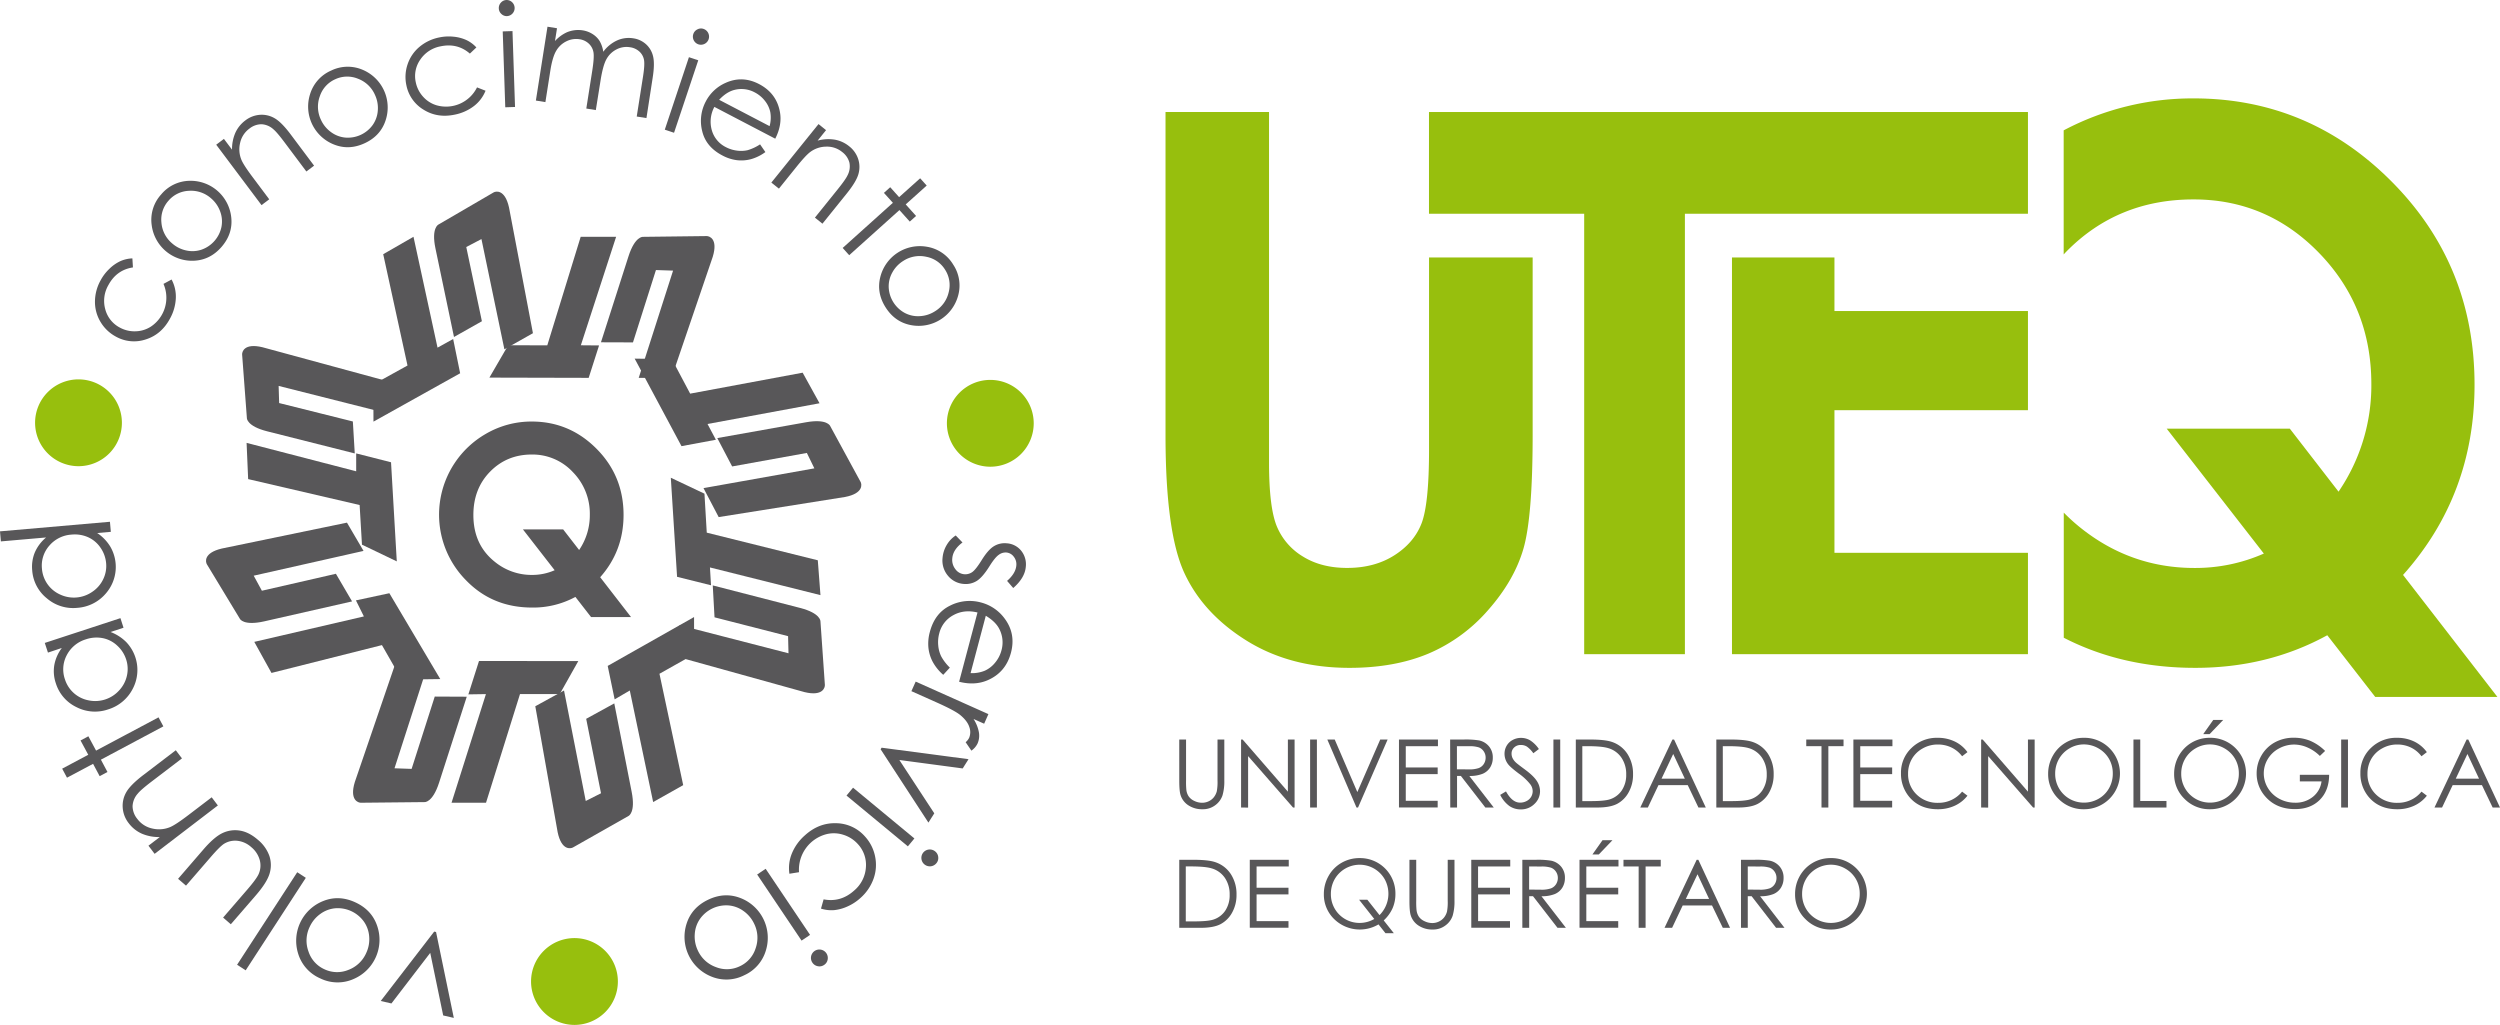 <svg id="Capa_1" data-name="Capa 1" xmlns="http://www.w3.org/2000/svg" width="1621.21" height="664.65" viewBox="0 0 1621.21 664.65"><defs><style>.cls-1{fill:#97bf0d;}.cls-2{fill:#585759;}</style></defs><title>uteq_logo</title><path class="cls-1" d="M172.54,477.72A28.15,28.15,0,1,1,200.68,506,28.2,28.2,0,0,1,172.54,477.72Z" transform="translate(-149.79 -203.68)"/><path class="cls-2" d="M1750.43,683.25l20.57,44.1h-4.76l-6.94-14.51h-19l-6.87,14.51h-4.92l20.84-44.1Zm-.55,9.37-7.56,16h15.07Z" transform="translate(-149.79 -203.68)"/><path class="cls-1" d="M1076.5,495.31q0,35.35-4.9,47.89t-17.69,20.65q-12.78,8.11-30.47,8.12-16.73,0-28.56-7.29a41.3,41.3,0,0,1-17-19.46q-5.14-12.18-5.14-41.55V276.32H905.61V485.93q0,62.87,12.19,89.27t40.51,44q28.32,17.57,66.56,17.57,29.16,0,51.15-9.2a106.05,106.05,0,0,0,38.84-28.32q16.85-19.12,22.83-39.68t6-73.61V370.64H1076.5Z" transform="translate(-149.79 -203.68)"/><polygon class="cls-1" points="1123.16 166.97 1123.16 424.22 1315.09 424.22 1315.09 358.49 1189.61 358.49 1189.61 266 1315.09 266 1315.09 201.7 1189.61 201.7 1189.61 166.97 1123.16 166.97"/><polygon class="cls-1" points="926.7 72.64 926.67 72.64 926.67 138.61 1027.32 138.61 1027.32 424.22 1092.63 424.22 1092.63 138.61 1315.09 138.61 1315.09 72.64 926.7 72.64"/><path class="cls-1" d="M1708.12,576.52q46.37-51.87,46.37-123.33,0-77.68-53.69-131.7t-128.55-54a178.66,178.66,0,0,0-84.2,20.72v80.48c.55-.59,1.09-1.2,1.66-1.78Q1523,333,1572.25,333q47.85,0,81.59,34.89t33.73,84.84a122.13,122.13,0,0,1-21.27,69.79l-31.6-40.86h-79.84l63,81a109.9,109.9,0,0,1-45,9.34q-41.65,0-74.45-26.53a118.94,118.94,0,0,1-10.3-9.38v81.15q37.76,19.47,85,19.53T1659,615.62l31.08,40h79.23Z" transform="translate(-149.79 -203.68)"/><path class="cls-2" d="M914.52,683.25h4.41v26.62a52.4,52.4,0,0,0,.18,5.91,9.66,9.66,0,0,0,1.53,4.36,9,9,0,0,0,3.68,2.94,11.55,11.55,0,0,0,5,1.18,9.88,9.88,0,0,0,4.2-.92,9.34,9.34,0,0,0,3.36-2.58,10.68,10.68,0,0,0,2-4,33,33,0,0,0,.45-6.9V683.25h4.41v26.62a32.38,32.38,0,0,1-1.16,9.55,13,13,0,0,1-4.62,6.35,13.27,13.27,0,0,1-8.38,2.69,16.07,16.07,0,0,1-9.15-2.55,12.25,12.25,0,0,1-5.09-6.74q-.81-2.58-.81-9.3Z" transform="translate(-149.79 -203.68)"/><path class="cls-2" d="M954.61,727.35v-44.1h1l29.35,33.81V683.25h4.35v44.1h-1L959.17,694v33.39Z" transform="translate(-149.79 -203.68)"/><path class="cls-2" d="M999.38,683.25h4.4v44.1h-4.4Z" transform="translate(-149.79 -203.68)"/><path class="cls-2" d="M1010.53,683.25h4.8L1030,717.32l14.85-34.07h4.8l-19.19,44.1h-1Z" transform="translate(-149.79 -203.68)"/><path class="cls-2" d="M1057,683.25h25.28v4.31h-20.87v13.83h20.69v4.31h-20.69V723h20.69v4.31H1057Z" transform="translate(-149.79 -203.68)"/><path class="cls-2" d="M1090.18,683.25H1099a54.52,54.52,0,0,1,10,.59,11.37,11.37,0,0,1,6.38,3.86,11,11,0,0,1,2.46,7.28,11.76,11.76,0,0,1-1.69,6.34,10.59,10.59,0,0,1-4.85,4.13,22.22,22.22,0,0,1-8.69,1.43l15.86,20.47h-5.45l-15.86-20.47h-2.5v20.47h-4.4Zm4.4,4.31v15l7.6.06a18.59,18.59,0,0,0,6.53-.85,6.71,6.71,0,0,0,3.31-2.68,7.43,7.43,0,0,0,1.18-4.12,7.14,7.14,0,0,0-1.2-4,6.7,6.7,0,0,0-3.15-2.6,19.14,19.14,0,0,0-6.49-.78Z" transform="translate(-149.79 -203.68)"/><path class="cls-2" d="M1122.65,719.14l3.75-2.25q4,7.29,9.14,7.28a8.76,8.76,0,0,0,4.17-1,7.31,7.31,0,0,0,3-2.77,7.18,7.18,0,0,0,1-3.69,7.48,7.48,0,0,0-1.5-4.35,35.94,35.94,0,0,0-7.56-7.08q-5.52-4.17-6.86-6a11,11,0,0,1-2.34-6.75,10.24,10.24,0,0,1,1.38-5.25,9.82,9.82,0,0,1,3.88-3.73,11.18,11.18,0,0,1,5.45-1.36,11.55,11.55,0,0,1,5.82,1.54,20,20,0,0,1,5.75,5.68l-3.6,2.73a17.44,17.44,0,0,0-4.24-4.35,7.33,7.33,0,0,0-3.83-1,6,6,0,0,0-4.36,1.62,5.3,5.3,0,0,0-1.69,4,6.8,6.8,0,0,0,.6,2.79,9.93,9.93,0,0,0,2.19,2.94q.86.84,5.69,4.41,5.73,4.21,7.86,7.52a12.13,12.13,0,0,1,2.13,6.63,11.22,11.22,0,0,1-3.65,8.34,12.25,12.25,0,0,1-8.86,3.53,13,13,0,0,1-7.28-2.14A19.6,19.6,0,0,1,1122.65,719.14Z" transform="translate(-149.79 -203.68)"/><path class="cls-2" d="M1157.16,683.25h4.41v44.1h-4.41Z" transform="translate(-149.79 -203.68)"/><path class="cls-2" d="M1171.68,727.35v-44.1h9.14q9.9,0,14.36,1.58a19.27,19.27,0,0,1,10,7.8,23.78,23.78,0,0,1,3.61,13.23,23.19,23.19,0,0,1-2.87,11.66,18.28,18.28,0,0,1-7.43,7.44q-4.58,2.38-12.82,2.39Zm4.22-4.16h5.1c6.1,0,10.32-.38,12.69-1.14a14.64,14.64,0,0,0,7.82-5.83,17.94,17.94,0,0,0,2.85-10.29,18.85,18.85,0,0,0-3.09-10.9,15.57,15.57,0,0,0-8.6-6.21q-4.14-1.26-13.65-1.26h-3.12Z" transform="translate(-149.79 -203.68)"/><path class="cls-2" d="M1235.4,683.25l20.57,44.1h-4.77l-6.93-14.51h-19l-6.87,14.51h-4.91l20.84-44.1Zm-.56,9.37-7.56,16h15.08Z" transform="translate(-149.79 -203.68)"/><path class="cls-2" d="M1262.8,727.35v-44.1H1272q9.88,0,14.36,1.58a19.24,19.24,0,0,1,10,7.8,23.7,23.7,0,0,1,3.62,13.23,23.19,23.19,0,0,1-2.87,11.66,18.36,18.36,0,0,1-7.44,7.44c-3,1.59-7.32,2.39-12.81,2.39Zm4.23-4.16h5.1q9.13,0,12.68-1.14a14.63,14.63,0,0,0,7.83-5.83,17.94,17.94,0,0,0,2.85-10.29,18.85,18.85,0,0,0-3.09-10.9,15.56,15.56,0,0,0-8.61-6.21q-4.14-1.26-13.64-1.26H1267Z" transform="translate(-149.79 -203.68)"/><path class="cls-2" d="M1321.12,687.56v-4.31h24.17v4.31h-9.84v39.79H1331V687.56Z" transform="translate(-149.79 -203.68)"/><path class="cls-2" d="M1351.68,683.25H1377v4.31h-20.87v13.83h20.69v4.31h-20.69V723h20.69v4.31h-25.1Z" transform="translate(-149.79 -203.68)"/><path class="cls-2" d="M1425.65,691.43l-3.47,2.67a19.11,19.11,0,0,0-6.92-5.68,20.18,20.18,0,0,0-8.86-1.94,19.59,19.59,0,0,0-9.77,2.54,18.16,18.16,0,0,0-7,6.8,18.76,18.76,0,0,0-2.48,9.62,18.08,18.08,0,0,0,5.53,13.46,19.21,19.21,0,0,0,14,5.4,19.63,19.63,0,0,0,15.5-7.26l3.47,2.64a22.13,22.13,0,0,1-8.23,6.49,25.81,25.81,0,0,1-11,2.29q-11.57,0-18.26-7.7a23.26,23.26,0,0,1-5.61-15.71,21.84,21.84,0,0,1,6.8-16.3,23.4,23.4,0,0,1,17-6.61,25,25,0,0,1,11.16,2.44A21.62,21.62,0,0,1,1425.65,691.43Z" transform="translate(-149.79 -203.68)"/><path class="cls-2" d="M1434.53,727.35v-44.1h1l29.35,33.81V683.25h4.35v44.1h-1L1439.09,694v33.39Z" transform="translate(-149.79 -203.68)"/><path class="cls-2" d="M1500.93,682.14a22.91,22.91,0,0,1,16.78,6.68,23.19,23.19,0,0,1-16.41,39.64,22.6,22.6,0,0,1-16.57-6.71,22.1,22.1,0,0,1-6.75-16.26,23.42,23.42,0,0,1,3.08-11.78,22.29,22.29,0,0,1,8.38-8.5A22.53,22.53,0,0,1,1500.93,682.14Zm.2,4.28a18.25,18.25,0,0,0-9.28,2.55,18.46,18.46,0,0,0-6.85,6.88,19.11,19.11,0,0,0-2.46,9.63,18.54,18.54,0,0,0,18.59,18.69,18.92,18.92,0,0,0,9.5-2.48,17.8,17.8,0,0,0,6.82-6.82,19.15,19.15,0,0,0,2.45-9.6,18.7,18.7,0,0,0-2.45-9.5,18.36,18.36,0,0,0-6.89-6.8A18.76,18.76,0,0,0,1501.13,686.42Z" transform="translate(-149.79 -203.68)"/><path class="cls-2" d="M1533.3,683.25h4.41V723.1h17v4.25H1533.3Z" transform="translate(-149.79 -203.68)"/><path class="cls-2" d="M1582.67,682.14a22.91,22.91,0,0,1,16.78,6.68A23.19,23.19,0,0,1,1583,728.46a22.6,22.6,0,0,1-16.57-6.71,22.1,22.1,0,0,1-6.75-16.26,23.52,23.52,0,0,1,3.08-11.78,22.69,22.69,0,0,1,19.87-11.57Zm.2,4.28a18.27,18.27,0,0,0-9.28,2.55,18.53,18.53,0,0,0-6.85,6.88,19.11,19.11,0,0,0-2.46,9.63,18.54,18.54,0,0,0,18.59,18.69,19,19,0,0,0,9.51-2.48,17.85,17.85,0,0,0,6.81-6.82,19,19,0,0,0,2.45-9.6,18.6,18.6,0,0,0-2.45-9.5,18.36,18.36,0,0,0-6.89-6.8A18.73,18.73,0,0,0,1582.87,686.42Zm2.19-15.89h6.45l-8.85,9.24h-4.14Z" transform="translate(-149.79 -203.68)"/><path class="cls-2" d="M1657.59,690.65l-3.41,3.24a26.19,26.19,0,0,0-8.08-5.5,21.77,21.77,0,0,0-8.56-1.88,20.44,20.44,0,0,0-9.89,2.55,18.55,18.55,0,0,0-7.27,6.91,17.86,17.86,0,0,0-2.57,9.23,18.22,18.22,0,0,0,2.66,9.46,19,19,0,0,0,7.38,7,21.21,21.21,0,0,0,10.31,2.56,17.63,17.63,0,0,0,11.52-3.83,15.16,15.16,0,0,0,5.58-10H1641.2v-4.25h19q-.06,10.21-6.07,16.23t-16.09,6q-12.22,0-19.37-8.33a22.16,22.16,0,0,1-5.48-14.85,22.75,22.75,0,0,1,3.15-11.66,22.36,22.36,0,0,1,8.63-8.44,25.16,25.16,0,0,1,12.41-3,27.61,27.61,0,0,1,10.56,2A31.34,31.34,0,0,1,1657.59,690.65Z" transform="translate(-149.79 -203.68)"/><path class="cls-2" d="M1668,683.25h4.41v44.1H1668Z" transform="translate(-149.79 -203.68)"/><path class="cls-2" d="M1723.56,691.43l-3.48,2.67a19,19,0,0,0-6.91-5.68,20.18,20.18,0,0,0-8.86-1.94,19.53,19.53,0,0,0-9.77,2.54,18.16,18.16,0,0,0-7,6.8,18.86,18.86,0,0,0-2.48,9.62,18.08,18.08,0,0,0,5.53,13.46,19.19,19.19,0,0,0,14,5.4,19.62,19.62,0,0,0,15.5-7.26l3.48,2.64a22.21,22.21,0,0,1-8.23,6.49,25.81,25.81,0,0,1-11,2.29q-11.57,0-18.26-7.7a23.26,23.26,0,0,1-5.61-15.71,21.86,21.86,0,0,1,6.79-16.3,23.41,23.41,0,0,1,17-6.61,25,25,0,0,1,11.16,2.44A21.69,21.69,0,0,1,1723.56,691.43Z" transform="translate(-149.79 -203.68)"/><path class="cls-2" d="M914.52,805.35V761.24h9.15q9.89,0,14.36,1.59a19.2,19.2,0,0,1,10,7.8,23.69,23.69,0,0,1,3.62,13.22,23.21,23.21,0,0,1-2.87,11.67,18.28,18.28,0,0,1-7.44,7.43q-4.56,2.4-12.82,2.4Zm4.23-4.16h5.1q9.14,0,12.68-1.14a14.68,14.68,0,0,0,7.83-5.83,18,18,0,0,0,2.84-10.29A18.87,18.87,0,0,0,944.12,773a15.59,15.59,0,0,0-8.61-6.2q-4.14-1.26-13.64-1.26h-3.12Z" transform="translate(-149.79 -203.68)"/><path class="cls-2" d="M960.25,761.24h25.28v4.32H964.66v13.82h20.69v4.32H964.66V801h20.69v4.32h-25.1Z" transform="translate(-149.79 -203.68)"/><path class="cls-2" d="M1047.11,800.56l6.54,8.27h-5.42l-4.5-5.7a23.78,23.78,0,0,1-28.7-3.39,22.05,22.05,0,0,1-6.74-16.25,23.59,23.59,0,0,1,3.08-11.8,22.3,22.3,0,0,1,8.41-8.5,23,23,0,0,1,11.67-3.05,22.92,22.92,0,0,1,23.25,23.17,23.09,23.09,0,0,1-1.84,9.33A24.4,24.4,0,0,1,1047.11,800.56Zm-2.73-3.45a19.54,19.54,0,0,0,3.32-23.34,18.7,18.7,0,0,0-32.4.06,19.21,19.21,0,0,0-2.45,9.65,18.51,18.51,0,0,0,18.53,18.7,18.7,18.7,0,0,0,9.6-2.56l-9.83-12.47h5.35Z" transform="translate(-149.79 -203.68)"/><path class="cls-2" d="M1063.79,761.24h4.4v26.63a54,54,0,0,0,.19,5.91,9.78,9.78,0,0,0,1.53,4.36,8.89,8.89,0,0,0,3.69,2.94,11.48,11.48,0,0,0,5,1.18,9.88,9.88,0,0,0,4.2-.92,9.45,9.45,0,0,0,3.36-2.58,10.53,10.53,0,0,0,2-4,33,33,0,0,0,.45-6.9V761.24H1093v26.63a32.38,32.38,0,0,1-1.16,9.55,12.94,12.94,0,0,1-4.62,6.34,13.21,13.21,0,0,1-8.38,2.7,16,16,0,0,1-9.14-2.55,12.29,12.29,0,0,1-5.1-6.74q-.81-2.58-.81-9.3Z" transform="translate(-149.79 -203.68)"/><path class="cls-2" d="M1103.88,761.24h25.28v4.32h-20.87v13.82H1129v4.32h-20.69V801H1129v4.32h-25.1Z" transform="translate(-149.79 -203.68)"/><path class="cls-2" d="M1137,761.24h8.78a53.32,53.32,0,0,1,10,.6,11.46,11.46,0,0,1,6.39,3.86,11,11,0,0,1,2.45,7.28,11.76,11.76,0,0,1-1.69,6.34,10.49,10.49,0,0,1-4.84,4.12,22.13,22.13,0,0,1-8.7,1.43l15.86,20.48h-5.45l-15.86-20.48h-2.5v20.48H1137Zm4.4,4.32v15l7.6.07a18.62,18.62,0,0,0,6.54-.85,6.78,6.78,0,0,0,3.3-2.68,7.46,7.46,0,0,0,1.19-4.12,7.11,7.11,0,0,0-1.21-4,6.74,6.74,0,0,0-3.15-2.59,19.18,19.18,0,0,0-6.49-.78Z" transform="translate(-149.79 -203.68)"/><path class="cls-2" d="M1174.08,761.24h25.27v4.32h-20.86v13.82h20.69v4.32h-20.69V801h20.69v4.32h-25.1ZM1189,748.53h6.45l-8.85,9.24h-4.14Z" transform="translate(-149.79 -203.68)"/><path class="cls-2" d="M1202.59,765.56v-4.32h24.17v4.32h-9.83v39.79h-4.5V765.56Z" transform="translate(-149.79 -203.68)"/><path class="cls-2" d="M1251.14,761.24l20.57,44.11H1267L1260,790.84h-19l-6.87,14.51h-4.92l20.84-44.11Zm-.55,9.38-7.57,16h15.08Z" transform="translate(-149.79 -203.68)"/><path class="cls-2" d="M1278.79,761.24h8.78a53.32,53.32,0,0,1,10,.6,11.37,11.37,0,0,1,6.38,3.86,11,11,0,0,1,2.46,7.28,11.76,11.76,0,0,1-1.69,6.34,10.49,10.49,0,0,1-4.84,4.12,22.09,22.09,0,0,1-8.7,1.43L1307,805.35h-5.45l-15.86-20.48h-2.5v20.48h-4.4Zm4.4,4.32v15l7.61.07a18.56,18.56,0,0,0,6.52-.85,6.76,6.76,0,0,0,3.31-2.68,7.46,7.46,0,0,0,1.19-4.12,7.18,7.18,0,0,0-1.21-4,6.74,6.74,0,0,0-3.15-2.59,19.18,19.18,0,0,0-6.49-.78Z" transform="translate(-149.79 -203.68)"/><path class="cls-2" d="M1336.82,760.14a22.89,22.89,0,0,1,16.78,6.68,23.19,23.19,0,0,1-16.41,39.64,22.59,22.59,0,0,1-16.57-6.72,22.06,22.06,0,0,1-6.75-16.25,23.49,23.49,0,0,1,3.08-11.78,22.69,22.69,0,0,1,19.87-11.57Zm.2,4.28a18.82,18.82,0,0,0-16.13,9.43,19.11,19.11,0,0,0-2.46,9.63,18.56,18.56,0,0,0,18.59,18.7,18.9,18.9,0,0,0,9.51-2.5,17.82,17.82,0,0,0,6.81-6.81,19.15,19.15,0,0,0,2.45-9.6,18.7,18.7,0,0,0-2.45-9.5,18.29,18.29,0,0,0-6.89-6.8A18.63,18.63,0,0,0,1337,764.42Z" transform="translate(-149.79 -203.68)"/><path class="cls-1" d="M494.17,840.07a28.15,28.15,0,1,1,28.15,28.25A28.2,28.2,0,0,1,494.17,840.07Z" transform="translate(-149.79 -203.68)"/><path class="cls-1" d="M763.84,478.09A28.15,28.15,0,1,1,792,506.34,28.2,28.2,0,0,1,763.84,478.09Z" transform="translate(-149.79 -203.68)"/><path class="cls-2" d="M539,578l20,25.84H533.08l-10.15-13.07a57.42,57.42,0,0,1-28.07,6.9q-25.87,0-43-17.84a60.46,60.46,0,0,1,12.76-94.67,58.52,58.52,0,0,1,30-8.12q24.45,0,42,17.64t17.54,43Q554.12,561,539,578Zm-13.66-17.66a39.9,39.9,0,0,0,6.94-22.79,38.39,38.39,0,0,0-11-27.72,35.7,35.7,0,0,0-26.65-11.4q-16.11,0-27,11.09t-10.86,28.18q0,19.07,13.69,30.14a37.61,37.61,0,0,0,24.32,8.67,35.94,35.94,0,0,0,14.7-3.05L488.91,547H515Z" transform="translate(-149.79 -203.68)"/><path class="cls-2" d="M235.64,371.24l.36,5.86q-10.62,1.62-15.92,11.46a20.39,20.39,0,0,0-2,15.78,18.76,18.76,0,0,0,9.49,11.81,19.71,19.71,0,0,0,10.14,2.37,19,19,0,0,0,10-3.09,22.52,22.52,0,0,0,8.1-27.66l5.25-2.83a23.52,23.52,0,0,1,2.75,12.16A30,30,0,0,1,260,410.33q-5.49,10.2-15.6,13.43A24,24,0,0,1,225,422a25.69,25.69,0,0,1-9.92-9.4,25.18,25.18,0,0,1-3.71-13.14A28.64,28.64,0,0,1,215,385.53a29.67,29.67,0,0,1,5.75-7.55,25.9,25.9,0,0,1,7-4.91A21.13,21.13,0,0,1,235.64,371.24Z" transform="translate(-149.79 -203.68)"/><path class="cls-2" d="M254.28,329.81a24.41,24.41,0,0,1,18.6-8.88,26.49,26.49,0,0,1,26.88,23.77q1.13,10.51-6.27,19.06t-18,9a26.41,26.41,0,0,1-27.34-23.17A24.38,24.38,0,0,1,254.28,329.81ZM259,333.9A18.3,18.3,0,0,0,254.47,348a19.58,19.58,0,0,0,7,13.56,20.18,20.18,0,0,0,9.24,4.57,18.33,18.33,0,0,0,10-.63,19.91,19.91,0,0,0,12.69-14.65,18.47,18.47,0,0,0-.82-10,20,20,0,0,0-5.84-8.49,19.57,19.57,0,0,0-14.43-4.94A18.34,18.34,0,0,0,259,333.9Z" transform="translate(-149.79 -203.68)"/><path class="cls-2" d="M290,297.52l5-3.78,5.26,7a26.23,26.23,0,0,1,2.18-11,20.57,20.57,0,0,1,6.5-8,17.45,17.45,0,0,1,9.46-3.61,16.56,16.56,0,0,1,9.53,2.26q4.45,2.56,10.44,10.56l15.1,20.16-5,3.78-14-18.69c-3.37-4.51-5.82-7.39-7.32-8.62a12.4,12.4,0,0,0-7.75-3.33,12.64,12.64,0,0,0-7.95,2.89,15.56,15.56,0,0,0-5.93,9.16,17.72,17.72,0,0,0,.84,11.06q1.47,3.47,7.26,11.2l10.76,14.37-5,3.77Z" transform="translate(-149.79 -203.68)"/><path class="cls-2" d="M364.65,249.39a24.49,24.49,0,0,1,20.63-.31,26.49,26.49,0,0,1,14.51,32.83q-3.36,10-13.65,14.71t-20.1.64a26.43,26.43,0,0,1-15.19-32.46A24.47,24.47,0,0,1,364.65,249.39Zm2.56,5.67a18.26,18.26,0,0,0-10,11,19.52,19.52,0,0,0,.68,15.24,20,20,0,0,0,6.49,8,18.38,18.38,0,0,0,9.34,3.6,19.9,19.9,0,0,0,17.64-8,18.45,18.45,0,0,0,3.42-9.4,20,20,0,0,0-1.77-10.16A19.5,19.5,0,0,0,382,254.76,18.37,18.37,0,0,0,367.21,255.06Z" transform="translate(-149.79 -203.68)"/><path class="cls-2" d="M458.71,234.44l-4.21,4q-8.06-7-18.93-4.73a20.32,20.32,0,0,0-13.25,8.65,18.58,18.58,0,0,0-2.88,14.79,19.68,19.68,0,0,0,4.71,9.23,18.9,18.9,0,0,0,8.76,5.58,22.39,22.39,0,0,0,26.22-11.61l5.53,2.16a23.46,23.46,0,0,1-7.48,9.91,30,30,0,0,1-12.5,5.6q-11.28,2.38-20.23-3.22A23.84,23.84,0,0,1,413.33,259a25.4,25.4,0,0,1,.76-13.56,25.12,25.12,0,0,1,7.6-11.27,28.58,28.58,0,0,1,12.9-6.2,29.33,29.33,0,0,1,9.42-.48,25.91,25.91,0,0,1,8.25,2.18A20.77,20.77,0,0,1,458.71,234.44Z" transform="translate(-149.79 -203.68)"/><path class="cls-2" d="M478.26,203.68a5.23,5.23,0,0,1,.35,10.45,4.94,4.94,0,0,1-3.7-1.42,5,5,0,0,1-1.65-3.61,5.09,5.09,0,0,1,1.4-3.76A5,5,0,0,1,478.26,203.68Zm-2.46,20.37,6.33-.21,1.65,49.21-6.33.21Z" transform="translate(-149.79 -203.68)"/><path class="cls-2" d="M504.83,221l6.17,1-1.31,8.29a24.11,24.11,0,0,1,7.68-5.66,19,19,0,0,1,10.28-1.27,16.66,16.66,0,0,1,6.4,2.4,14.5,14.5,0,0,1,4.54,4.44,19.77,19.77,0,0,1,2.42,7.05,23.11,23.11,0,0,1,9-7.37,18.45,18.45,0,0,1,10.39-1.36,15.66,15.66,0,0,1,8.37,3.89,15.15,15.15,0,0,1,4.55,7.89q1.14,4.78-.28,13.78L569,280.25l-6.3-1,4.12-26.17q1.2-7.71.56-10.77a9.69,9.69,0,0,0-3-5.24,11.27,11.27,0,0,0-6.07-2.76,14,14,0,0,0-8.61,1.35,15.41,15.41,0,0,0-6.53,6.2q-2.4,4.14-4,14.45l-3,18.76-6.17-1,3.86-24.55q1.36-8.67.78-11.95a10,10,0,0,0-3-5.58,11,11,0,0,0-6.09-2.87,14,14,0,0,0-8.41,1.32,15.41,15.41,0,0,0-6.59,6.07q-2.48,4.08-3.89,13.07l-3.19,20.31-6.17-1Z" transform="translate(-149.79 -203.68)"/><path class="cls-2" d="M596.55,240.77l6.05,2-15.7,47-6-2ZM606,222.42a5.26,5.26,0,0,1-3.34,10,5.27,5.27,0,0,1-3.28-6.62,5.08,5.08,0,0,1,2.64-3.05A5,5,0,0,1,606,222.42Z" transform="translate(-149.79 -203.68)"/><path class="cls-2" d="M642.68,297.29l3.45,5a29.12,29.12,0,0,1-9.28,4.59,24.21,24.21,0,0,1-9.15.68,27.08,27.08,0,0,1-9.45-3.06q-10.72-5.61-13.1-15.82a26.81,26.81,0,0,1,2.26-19.07,26.46,26.46,0,0,1,12.91-12.19q10.84-4.91,21.73.79,11.22,5.87,13.47,17.88,1.62,8.49-3,17.53L613.05,273a20.17,20.17,0,0,0-1.67,15.09,17.56,17.56,0,0,0,9.11,11,21.21,21.21,0,0,0,7.13,2.25,19.3,19.3,0,0,0,7-.27A29.75,29.75,0,0,0,642.68,297.29Zm6.18-11.81a21,21,0,0,0,.48-8.94,17.53,17.53,0,0,0-3.42-7.34,19.92,19.92,0,0,0-6.61-5.56A18.15,18.15,0,0,0,626,262q-5,1.25-9.87,6.39Z" transform="translate(-149.79 -203.68)"/><path class="cls-2" d="M680.59,284.14l4.88,3.94L680,294.87a26.2,26.2,0,0,1,11.19-.61,20.44,20.44,0,0,1,9.3,4.3,17.25,17.25,0,0,1,5.81,8.24,16.5,16.5,0,0,1,.17,9.74q-1.38,4.93-7.61,12.67l-15.73,19.53-4.88-3.94,14.57-18.09q5.28-6.56,6.51-9.19a12.35,12.35,0,0,0,1.31-8.29,12.62,12.62,0,0,0-4.75-7,15.44,15.44,0,0,0-10.29-3.46,17.61,17.61,0,0,0-10.46,3.53q-3,2.27-9,9.76L654.91,326,650,322.08Z" transform="translate(-149.79 -203.68)"/><path class="cls-2" d="M746.5,319.3l4.24,4.72-13.61,12.22,6.72,7.48-4.08,3.66-6.71-7.47-32.58,29.27-4.23-4.72,32.57-29.27L723,328.76l4.08-3.67,5.77,6.44Z" transform="translate(-149.79 -203.68)"/><path class="cls-2" d="M767.94,375.29a24.41,24.41,0,0,1,3.1,20.39,26.49,26.49,0,0,1-30.57,18.82q-10.38-2-16.41-11.54t-3.36-19.82a26.44,26.44,0,0,1,30.12-19.45A24.46,24.46,0,0,1,767.94,375.29Zm-5.27,3.3a18.25,18.25,0,0,0-12.21-8.39,19.55,19.55,0,0,0-15,2.73,20.19,20.19,0,0,0-7.05,7.52,18.34,18.34,0,0,0-2.3,9.74,19.89,19.89,0,0,0,10.34,16.39,18.35,18.35,0,0,0,9.78,2.12,20,20,0,0,0,9.82-3.13A19.5,19.5,0,0,0,765,393.19,18.3,18.3,0,0,0,762.67,378.59Z" transform="translate(-149.79 -203.68)"/><path class="cls-2" d="M806.86,585l-4-4.62q5.58-4.87,6-10a7.87,7.87,0,0,0-1.67-5.7,6.63,6.63,0,0,0-4.78-2.71,7.35,7.35,0,0,0-4.93,1.5q-2.48,1.71-6.1,7.51-4.44,7.08-8.21,9.44a13.48,13.48,0,0,1-8.31,1.94,14.55,14.55,0,0,1-10.36-5.34,15.25,15.25,0,0,1-3.48-11.5,19.49,19.49,0,0,1,2.64-8.34,18.55,18.55,0,0,1,5.9-6.26l4.39,4.55q-6.15,4.61-6.62,10.29a9.67,9.67,0,0,0,2,7,7.87,7.87,0,0,0,11,1.87q2.33-1.68,6.17-7.89,4.17-6.67,7.88-8.89a13.34,13.34,0,0,1,8.2-1.85,13.06,13.06,0,0,1,9.42,4.8,14,14,0,0,1,3,10.44Q814.41,578.41,806.86,585Z" transform="translate(-149.79 -203.68)"/><path class="cls-2" d="M765.75,636.63l-4.28,4.66a30.45,30.45,0,0,1-6.81-8.39,25.32,25.32,0,0,1-2.8-9.15,28.33,28.33,0,0,1,.94-10.32q3.24-12.21,13.08-17a27.93,27.93,0,0,1,19.92-2.09,27.61,27.61,0,0,1,15.38,10.32q7.49,9.9,4.2,22.3-3.39,12.76-15.09,17.82-8.28,3.6-18.53,1l11.92-44.91q-8.74-2.13-15.73,1.77a18.33,18.33,0,0,0-9.08,11.8,22.1,22.1,0,0,0-.65,7.77,20.24,20.24,0,0,0,1.9,7.07A30.75,30.75,0,0,0,765.75,636.63Zm13.44,3.57a22,22,0,0,0,9.2-1.57,18.24,18.24,0,0,0,6.68-5.18,20.61,20.61,0,0,0,4.14-8,18.9,18.9,0,0,0-1.38-13.88q-2.42-4.77-8.77-8.58Z" transform="translate(-149.79 -203.68)"/><path class="cls-2" d="M790.75,666.77,788,673l-6.89-3.08a23.85,23.85,0,0,1,3.47,8.57,12.63,12.63,0,0,1-.85,7.31,12.11,12.11,0,0,1-4,4.66L776,685a9.21,9.21,0,0,0,2.25-2.84,9.57,9.57,0,0,0,.13-7q-1.24-3.93-5.83-7.74-3.51-2.94-15.78-8.41l-15.95-7.12,2.77-6.2Z" transform="translate(-149.79 -203.68)"/><path class="cls-2" d="M777.86,696l-3.78,6L733,696.52l22.66,34.6-3.81,6-31-47.57.66-1Z" transform="translate(-149.79 -203.68)"/><path class="cls-2" d="M742.76,747.4l-4.23,5.12L698.74,719.6l4.24-5.12ZM757,763.5a5.48,5.48,0,0,1-8.45-7,5.5,5.5,0,0,1,7.67-.71,5.3,5.3,0,0,1,2,3.72A5.22,5.22,0,0,1,757,763.5Z" transform="translate(-149.79 -203.68)"/><path class="cls-2" d="M682.19,792.9l1.7-6q11.15,2.13,19.89-5.79a21.51,21.51,0,0,0,7.54-15A19.8,19.8,0,0,0,706.05,751a20.9,20.9,0,0,0-9.26-5.94,20,20,0,0,0-11-.45,23.8,23.8,0,0,0-17.85,24.68l-6.23,1a25,25,0,0,1,1.57-13.09,31.57,31.57,0,0,1,8.47-11.81q9.07-8.22,20.28-7.87a25.3,25.3,0,0,1,18.69,8.62A26.94,26.94,0,0,1,717.26,759a26.57,26.57,0,0,1-.94,14.4A30.27,30.27,0,0,1,707.79,786a31.48,31.48,0,0,1-8.38,5.48,27.72,27.72,0,0,1-8.74,2.41A22.26,22.26,0,0,1,682.19,792.9Z" transform="translate(-149.79 -203.68)"/><path class="cls-2" d="M675.1,809.94l-5.51,3.71-28.8-42.86,5.51-3.71Zm9.12,19.48a5.25,5.25,0,0,1-4.11.83,5.36,5.36,0,0,1-3.51-2.34,5.45,5.45,0,0,1,5.59-8.38A5.47,5.47,0,0,1,686.5,826,5.2,5.2,0,0,1,684.22,829.42Z" transform="translate(-149.79 -203.68)"/><path class="cls-2" d="M632.4,836.12a25.54,25.54,0,0,1-21.57.73A27.72,27.72,0,0,1,595,802.79q3.32-10.54,14-15.65t21-1.08a27.67,27.67,0,0,1,16.54,33.68A25.55,25.55,0,0,1,632.4,836.12Zm-2.79-5.88a19.12,19.12,0,0,0,10.21-11.66,20.46,20.46,0,0,0-1-15.93,21.15,21.15,0,0,0-6.95-8.25,19.31,19.31,0,0,0-9.84-3.58,20.87,20.87,0,0,0-18.31,8.75,19.24,19.24,0,0,0-3.39,9.91,21,21,0,0,0,2,10.59,20.42,20.42,0,0,0,11.78,10.78A19.19,19.19,0,0,0,629.61,830.24Z" transform="translate(-149.79 -203.68)"/><path class="cls-2" d="M444.08,863.77l-6.89-1.59-8.4-40.58-25.17,32.81-6.93-1.61,34.67-45,1.2.27Z" transform="translate(-149.79 -203.68)"/><path class="cls-2" d="M357.45,838.14A25.53,25.53,0,0,1,343.11,822a27.72,27.72,0,0,1,16.09-33.94q10.23-4.19,21,.77t14.25,15.48a27.64,27.64,0,0,1-15.34,34.23A25.57,25.57,0,0,1,357.45,838.14Zm2.74-5.9a19.17,19.17,0,0,0,15.5.41,20.47,20.47,0,0,0,11.6-11,20.92,20.92,0,0,0,1.91-10.62,19.21,19.21,0,0,0-3.53-9.85,20.87,20.87,0,0,0-18.43-8.5,19.26,19.26,0,0,0-9.78,3.72,20.9,20.9,0,0,0-6.84,8.34,20.35,20.35,0,0,0-.77,16A19.1,19.1,0,0,0,360.19,832.24Z" transform="translate(-149.79 -203.68)"/><path class="cls-2" d="M309.11,832.93l-5.57-3.62,39-60,5.57,3.62Z" transform="translate(-149.79 -203.68)"/><path class="cls-2" d="M299.47,803.05l-5-4.34,15.76-18.24q5.76-6.69,7.22-9.82a13.57,13.57,0,0,0,.78-9.23,16.5,16.5,0,0,0-5.45-8.35,16.16,16.16,0,0,0-8.89-4.13,13.66,13.66,0,0,0-8.66,1.84q-2.7,1.61-9,8.93L270.41,778l-5.14-4.43,16.57-19.19q7-8.07,12.4-10.54a19,19,0,0,1,11.21-1.51c3.86.63,7.7,2.6,11.5,5.88a24,24,0,0,1,7.54,10.56,18.84,18.84,0,0,1,.13,11.39q-1.71,5.79-8.9,14.11Z" transform="translate(-149.79 -203.68)"/><path class="cls-2" d="M250.06,757.38l-4-5.28,7.36-5.61a27.85,27.85,0,0,1-11.67-2.2,21.7,21.7,0,0,1-8.49-6.78,18.29,18.29,0,0,1-3.89-10,17.52,17.52,0,0,1,2.29-10.07q2.66-4.72,11-11.11l21.13-16.12,4,5.28-19.58,14.94q-7.09,5.41-9,7.81a13.13,13.13,0,0,0-3.45,8.2,13.31,13.31,0,0,0,3.13,8.36,16.34,16.34,0,0,0,9.72,6.17,18.67,18.67,0,0,0,11.66-1q3.63-1.59,11.74-7.77l15.06-11.48,4,5.28Z" transform="translate(-149.79 -203.68)"/><path class="cls-2" d="M193.23,708l-3.12-5.86,16.91-9-5-9.29,5.07-2.71,5,9.3,40.5-21.58,3.13,5.86-40.5,21.59,4.26,8-5.07,2.7-4.26-8Z" transform="translate(-149.79 -203.68)"/><path class="cls-2" d="M178.83,620.61l49.06-16.07,2,6.22-8.43,2.76a28.7,28.7,0,0,1,10.18,6.53,26.2,26.2,0,0,1,4.25,30.27,26.68,26.68,0,0,1-16,13.4,26.19,26.19,0,0,1-20.56-1.5A25.54,25.54,0,0,1,186,646.78,24.3,24.3,0,0,1,185,635a26.14,26.14,0,0,1,4.89-11.12l-9,3Zm13.09,23.66a20,20,0,0,0,15.38,13.59,20.9,20.9,0,0,0,19.81-6.52,20.4,20.4,0,0,0,5-9.55,19.73,19.73,0,0,0-.52-10.48,20.71,20.71,0,0,0-5.83-9,19.23,19.23,0,0,0-9.41-4.82,21.29,21.29,0,0,0-10.87.79,20.63,20.63,0,0,0-12.4,10.27A19.61,19.61,0,0,0,191.92,644.27Z" transform="translate(-149.79 -203.68)"/><path class="cls-2" d="M149.79,548.25l71.3-6.21.57,6.53-8.84.77a28.42,28.42,0,0,1,8.42,8.68,26.19,26.19,0,0,1-2.75,30.44,26.65,26.65,0,0,1-18.6,9.4,26.14,26.14,0,0,1-19.68-6.14,25.51,25.51,0,0,1-9.53-18.09,24.46,24.46,0,0,1,1.69-11.7,26.28,26.28,0,0,1,7.31-9.71l-29.32,2.55ZM177,572.53a20,20,0,0,0,11.88,16.74,20.92,20.92,0,0,0,20.78-1.83,20.27,20.27,0,0,0,7.06-8.15A19.59,19.59,0,0,0,218.62,569,20.71,20.71,0,0,0,215,558.9a19.3,19.3,0,0,0-8.07-6.84,21.28,21.28,0,0,0-10.75-1.7,20.57,20.57,0,0,0-14.42,7.18A19.53,19.53,0,0,0,177,572.53Z" transform="translate(-149.79 -203.68)"/><path class="cls-2" d="M374.79,542.6l10.74,18.34L314.31,577l5.31,9.76,48-11,10.48,17.92L321,606.65c-13.44,3-15.64-1.67-15.64-1.67s-20.61-34-21.42-35.38-2.38-7.29,9.57-10.18Z" transform="translate(-149.79 -203.68)"/><path class="cls-2" d="M400,450.6l1.28,21.22-70.8-17.88.33,11.11L378.61,477l1.23,20.72-56.76-14.33c-13.36-3.37-13.19-8.56-13.19-8.56s-3-39.66-3.09-41.25,1.18-7.58,13.14-4.74Z" transform="translate(-149.79 -203.68)"/><path class="cls-2" d="M495.39,419.76,476.88,430.2,462,358.71l-9.84,5.16L462.29,412,444.2,422.21s-9.14-43.82-12-57.31,1.93-15.61,1.93-15.61,34.36-20,35.74-20.82,7.33-2.26,10,9.73Z" transform="translate(-149.79 -203.68)"/><path class="cls-2" d="M585.24,448.71l-21.25,0,22.28-69.54-11.11-.37-14.9,46.92-20.76-.07,17.86-55.75c4.2-13.12,9.37-12.63,9.37-12.63l41.36-.5c1.59,0,7.49,1.66,3.91,13.41C607.35,383.8,585.24,448.71,585.24,448.71Z" transform="translate(-149.79 -203.68)"/><path class="cls-2" d="M615.84,539,606,520.21l71.89-12.81-4.87-10-48.44,8.76-9.64-18.39,57.63-10.27c13.57-2.42,15.55,2.38,15.55,2.38s19,34.93,19.77,36.34,2,7.38-10,9.72Z" transform="translate(-149.79 -203.68)"/><path class="cls-2" d="M591.58,630.31l-1.17-21.22,70.71,18.24-.27-11.11L613.15,604,612,583.31l56.69,14.62c13.34,3.44,13.15,8.64,13.15,8.64s2.77,39.67,2.87,41.26-1.22,7.57-13.16,4.68Z" transform="translate(-149.79 -203.68)"/><path class="cls-2" d="M496.92,661.67l18.63-10.22,14.09,71.65,9.9-5-9.62-48.28,18.22-10s8.63,43.92,11.29,57.44-2.1,15.59-2.1,15.59-34.59,19.64-36,20.41-7.35,2.17-9.9-9.85C508.92,729.18,496.92,661.67,496.92,661.67Z" transform="translate(-149.79 -203.68)"/><path class="cls-2" d="M406.75,632.31l21.25.08L405.62,701.9l11.1.39,15-46.9,20.76.1s-13.73,42.61-17.95,55.73-9.4,12.61-9.4,12.61-39.77.42-41.36.42-7.48-1.65-3.89-13.4Z" transform="translate(-149.79 -203.68)"/><polygon class="cls-2" points="230.98 294.03 230.98 305.63 159.91 287.2 160.92 310.69 233.21 327.5 234.73 353.21 257.31 364.05 253.58 299.78 230.98 294.03"/><polygon class="cls-2" points="303.73 450.29 315.12 450.11 292.81 520.58 315.17 520.58 337.2 450.11 362.96 450.11 375.01 428.71 310.63 428.63 303.73 450.29"/><polygon class="cls-2" points="398.59 453.52 408.41 447.77 423.56 520.12 443.04 509.15 427.65 436.93 450.1 424.29 450.09 400.14 394.08 431.83 398.59 453.52"/><polygon class="cls-2" points="230.81 389.34 235.97 399.74 164.9 416.24 176.05 436.39 247.68 418.34 260.47 440.7 285.51 440.37 252.49 384.69 230.81 389.34"/><polygon class="cls-2" points="293.86 219.83 283.73 225.44 268.14 153.55 248.5 164.85 264.26 237.03 242.1 249.28 242.19 273.42 298.4 242.06 293.86 219.83"/><polygon class="cls-2" points="464.24 285.17 458.81 274.95 531.46 261.51 520.51 241.68 447.56 255.27 435.7 232.9 411.57 232.56 441.94 289.32 464.24 285.17"/><polygon class="cls-2" points="461.08 379.54 460.39 367.98 532.05 385.93 530.33 363.34 458.32 345.42 456.83 320.14 435.01 309.81 439.07 374.06 461.08 379.54"/><polygon class="cls-2" points="388.48 224.01 376.67 223.91 399.54 153.58 376.57 153.55 354.91 223.94 329.55 223.9 317.37 244.87 381.75 245.03 388.48 224.01"/></svg>